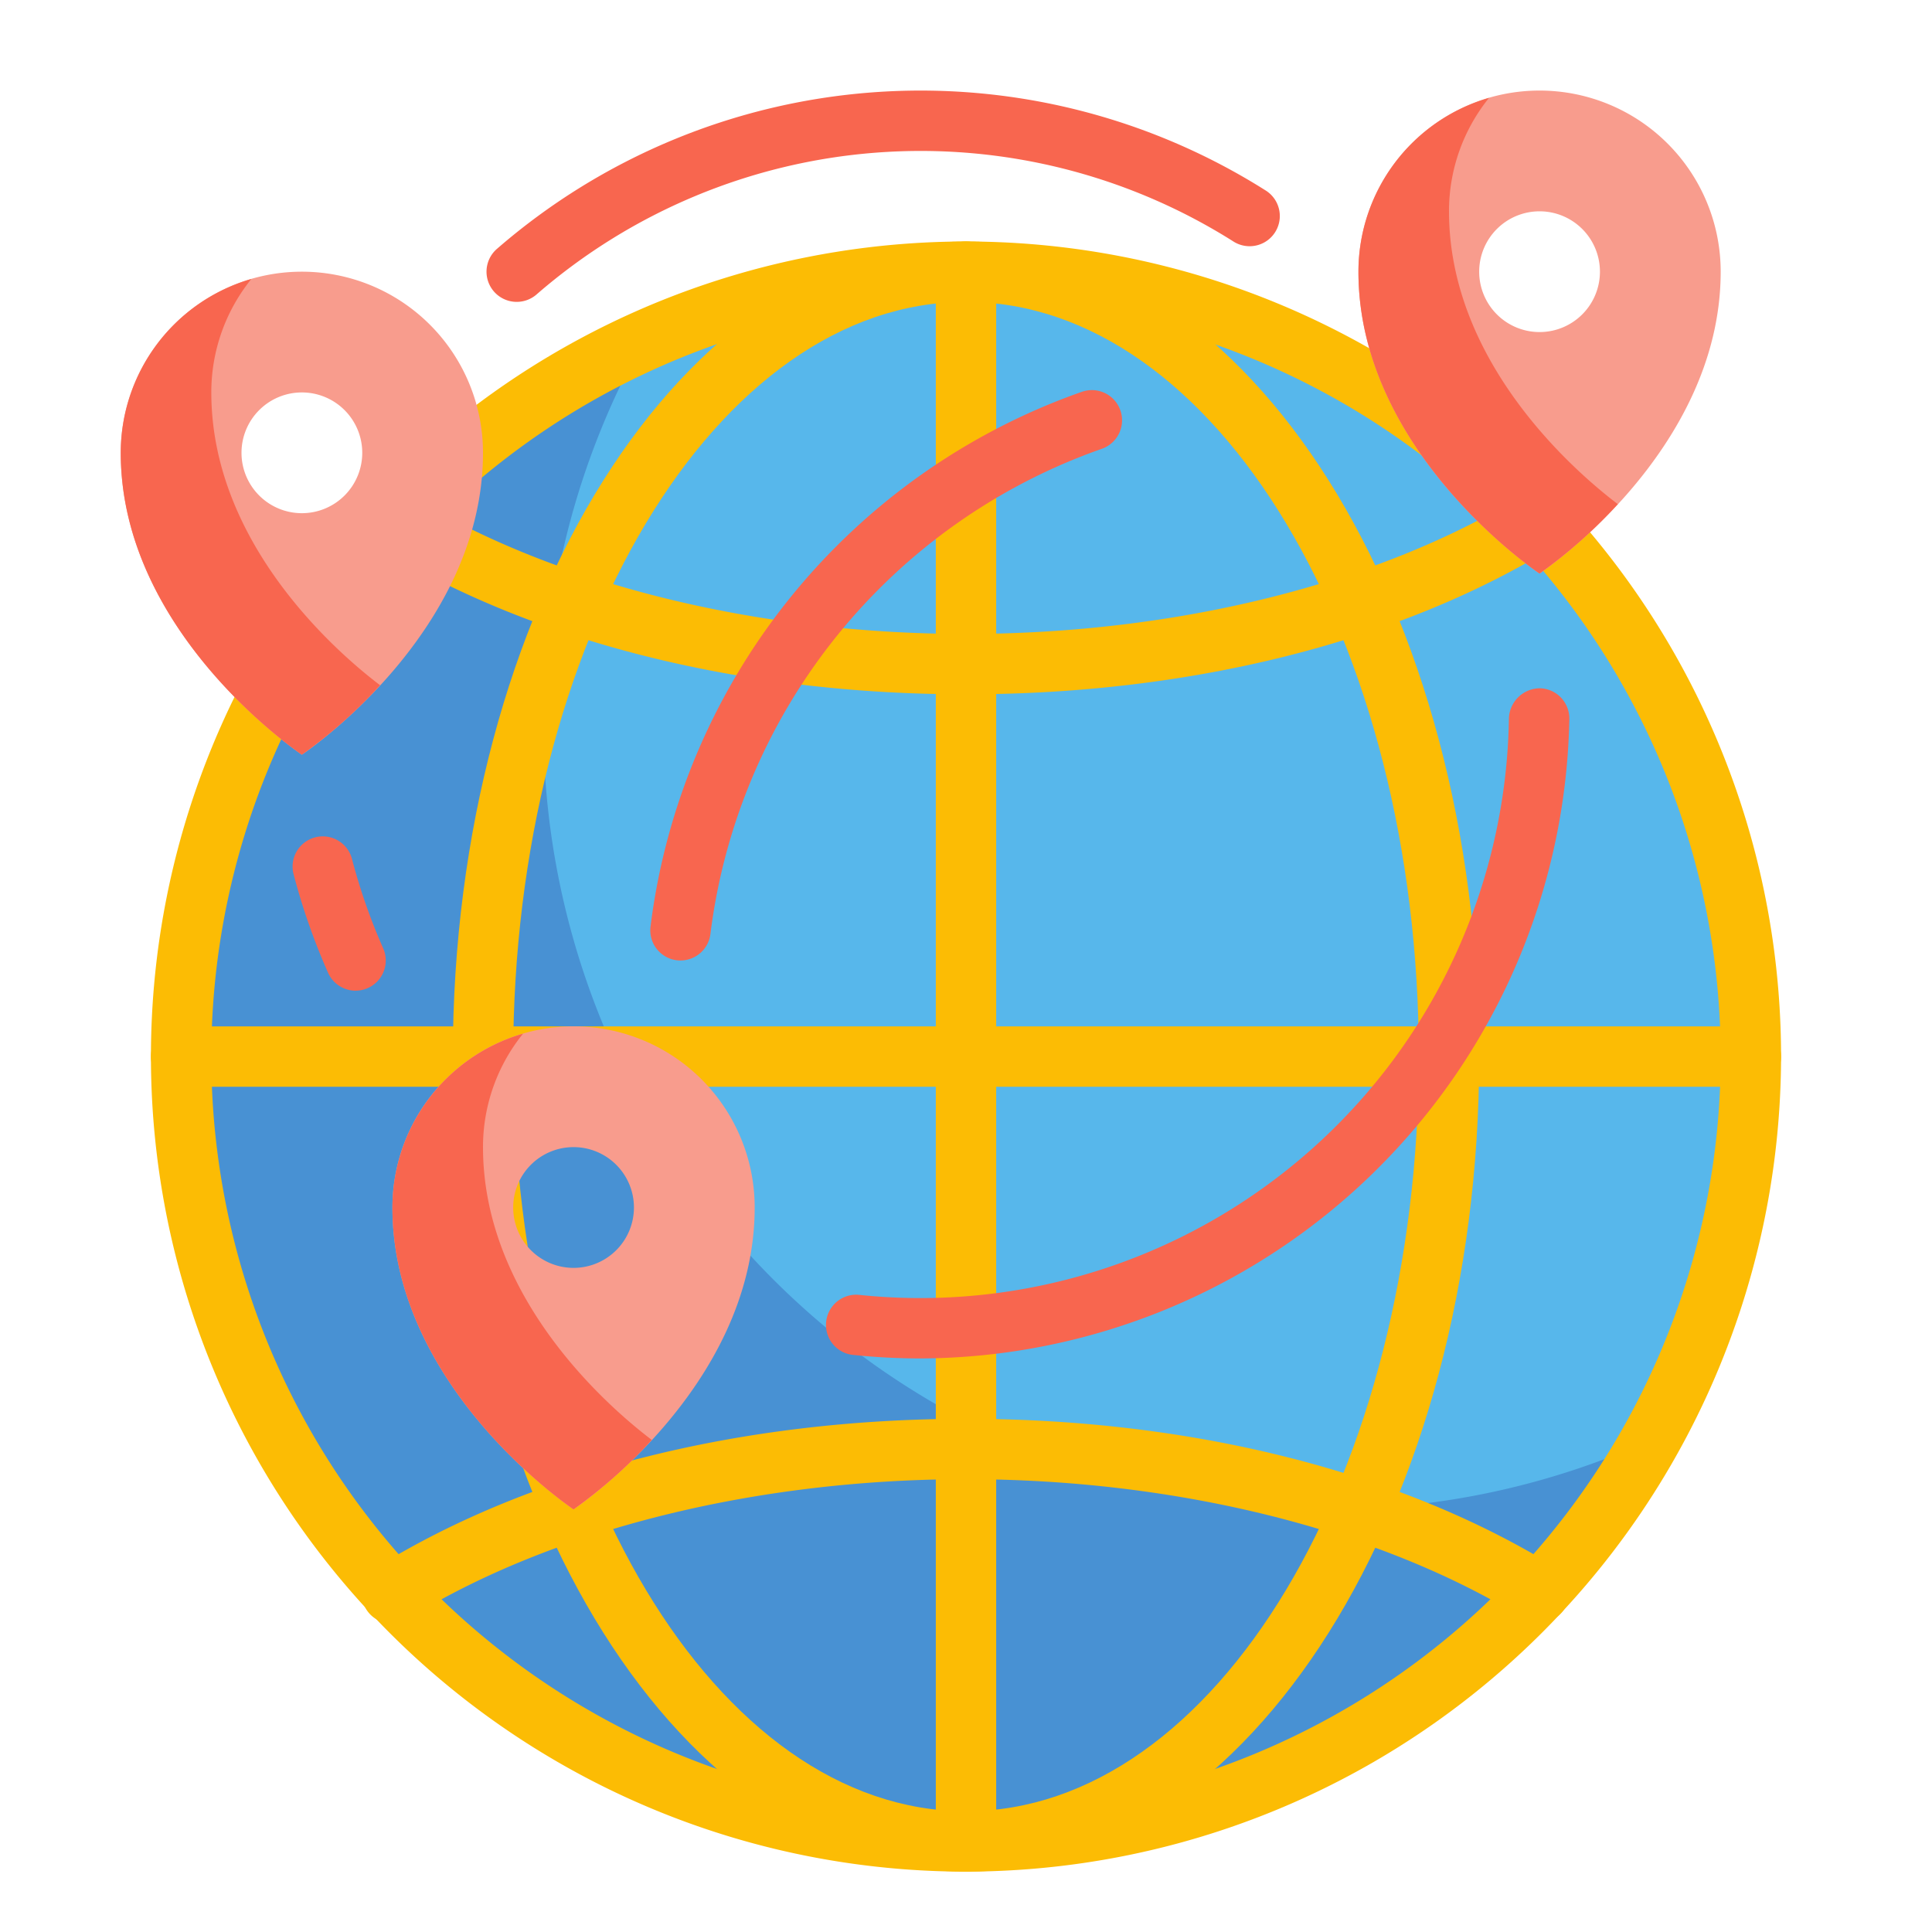 <svg height="45" viewBox="0 0 64 64" width="45" xmlns="http://www.w3.org/2000/svg"><g id="Flat"><g id="Color_copy" data-name="Color copy"><g><circle cx="32" cy="35" fill="#57b7eb" r="26"/><path d="m44 50a26 26 0 0 1 -22.685-38.7 26 26 0 1 0 33.37 36.4 25.9 25.9 0 0 1 -10.685 2.3z" fill="#4891d3"/><g><g fill="#fcbc04"><path d="m32 62a27 27 0 1 1 27-27 27.03 27.03 0 0 1 -27 27zm0-52a25 25 0 1 0 25 25 25.028 25.028 0 0 0 -25-25z"/><path d="m32 62c-9.374 0-17-12.112-17-27s7.626-27 17-27 17 12.112 17 27-7.626 27-17 27zm0-52c-8.271 0-15 11.215-15 25s6.729 25 15 25 15-11.215 15-25-6.729-25-15-25z"/><path d="m32 62a1 1 0 0 1 -1-1v-52a1 1 0 0 1 2 0v52a1 1 0 0 1 -1 1z"/><path d="m58 36h-52a1 1 0 0 1 0-2h52a1 1 0 0 1 0 2z"/><g><path d="m32 23c-7.451 0-14.379-1.742-19.508-4.906a1 1 0 0 1 1.05-1.7c4.748 2.926 11.476 4.606 18.458 4.606s13.71-1.68 18.458-4.608a1 1 0 0 1 1.05 1.7c-5.129 3.166-12.057 4.908-19.508 4.908z"/><path d="m50.982 53.757a1 1 0 0 1 -.524-.149c-4.748-2.928-11.476-4.608-18.458-4.608s-13.71 1.68-18.458 4.608a1 1 0 1 1 -1.05-1.7c5.129-3.166 12.057-4.908 19.508-4.908s14.379 1.742 19.508 4.906a1 1 0 0 1 -.526 1.851z"/></g></g><g fill="#f8664f"><path d="m17.118 10a1 1 0 0 1 -.655-1.757 21.4 21.4 0 0 1 25.485-1.92 1 1 0 0 1 -1.067 1.691 19.4 19.4 0 0 0 -23.109 1.742 1 1 0 0 1 -.654.244z"/><path d="m30.5 45a21.688 21.688 0 0 1 -2.207-.113 1 1 0 1 1 .2-1.989 19.5 19.5 0 0 0 21.492-19.114 1.035 1.035 0 0 1 1.015-.984 1 1 0 0 1 .986 1.014 21.581 21.581 0 0 1 -21.486 21.186z"/><path d="m11.782 32.818a1 1 0 0 1 -.915-.595 21.539 21.539 0 0 1 -1.148-3.288 1 1 0 0 1 1.936-.5 19.521 19.521 0 0 0 1.04 2.982 1 1 0 0 1 -.913 1.4z"/><path d="m22.543 31.817a.982.982 0 0 1 -.121-.007 1 1 0 0 1 -.873-1.112 21.609 21.609 0 0 1 14.3-17.722 1 1 0 0 1 .654 1.89 19.6 19.6 0 0 0 -12.969 16.071 1 1 0 0 1 -.991.88z"/></g></g><g fill="#f89c8d"><path d="m51 3a6 6 0 0 0 -6 6c0 6 6 10 6 10s6-4 6-10a6 6 0 0 0 -6-6zm0 8a2 2 0 1 1 2-2 2 2 0 0 1 -2 2z"/><path d="m10 9a6 6 0 0 0 -6 6c0 6 6 10 6 10s6-4 6-10a6 6 0 0 0 -6-6zm0 8a2 2 0 1 1 2-2 2 2 0 0 1 -2 2z"/><path d="m19 34a6 6 0 0 0 -6 6c0 6 6 10 6 10s6-4 6-10a6 6 0 0 0 -6-6zm0 8a2 2 0 1 1 2-2 2 2 0 0 1 -2 2z"/></g><path d="m48 7a5.97 5.97 0 0 1 1.327-3.759 6 6 0 0 0 -4.327 5.759c0 6 6 10 6 10a16.422 16.422 0 0 0 2.592-2.3c-1.337-1.013-5.592-4.64-5.592-9.7z" fill="#f8664f"/><path d="m7 13a5.97 5.97 0 0 1 1.327-3.759 6 6 0 0 0 -4.327 5.759c0 6 6 10 6 10a16.422 16.422 0 0 0 2.592-2.3c-1.337-1.013-5.592-4.64-5.592-9.7z" fill="#f8664f"/><path d="m16 38a5.97 5.97 0 0 1 1.327-3.759 6 6 0 0 0 -4.327 5.759c0 6 6 10 6 10a16.422 16.422 0 0 0 2.592-2.3c-1.337-1.013-5.592-4.64-5.592-9.7z" fill="#f8664f"/></g></g></g></svg>